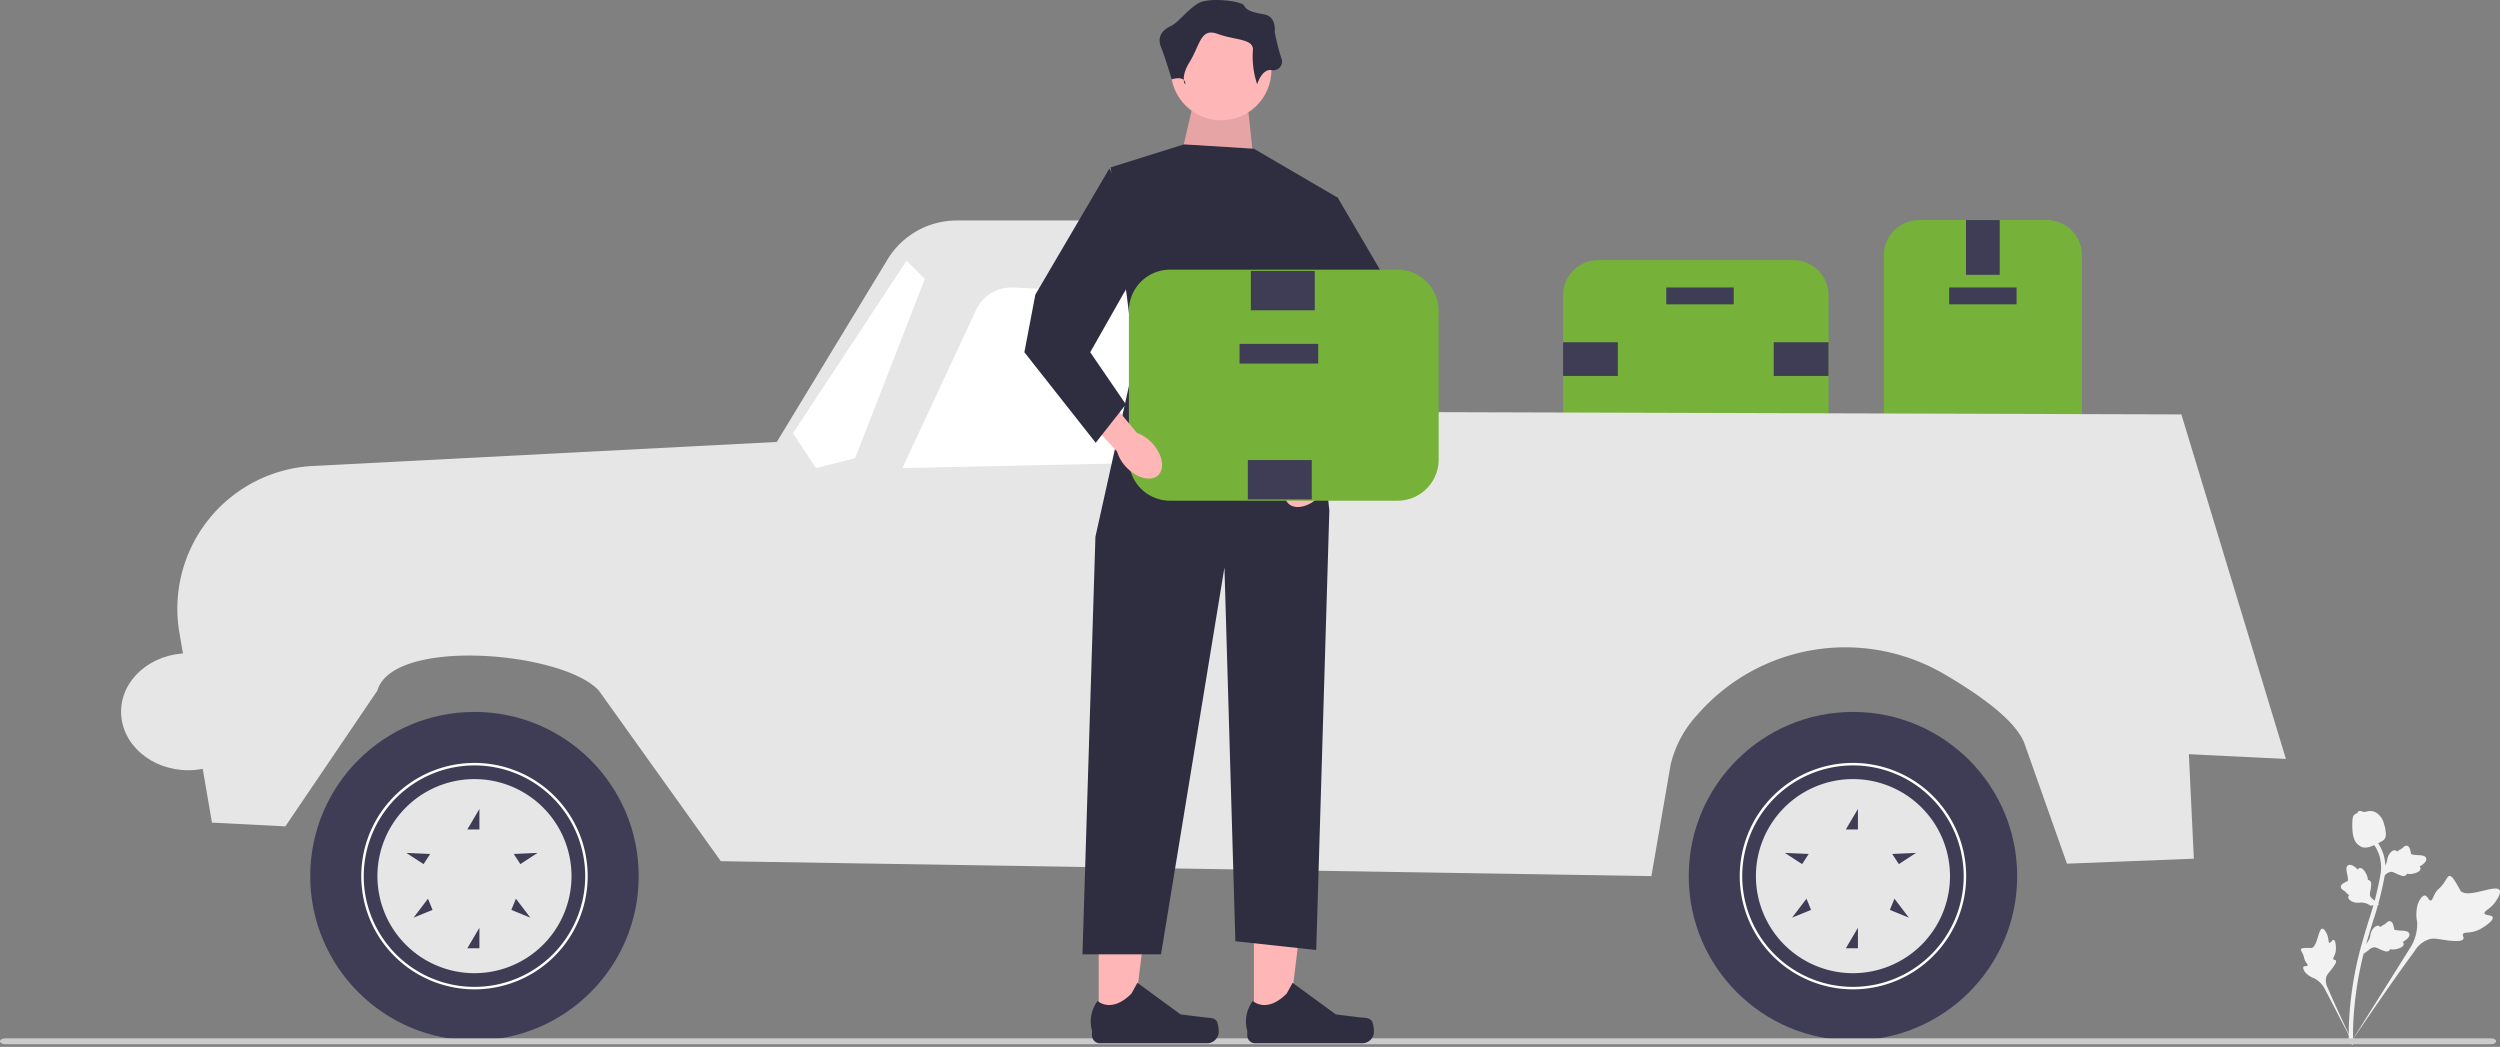 <svg id="undraw_delivery_truck_vt6p" xmlns="http://www.w3.org/2000/svg" width="375.578" height="157.27" viewBox="0 0 375.578 157.27">
  <rect x="0" y="0" width="375.578" height="157.27" fill="#808080" stroke="none"/>
  <g id="Group_14164" data-name="Group 14164" transform="translate(283.013 33.058)">
    <path id="Path_7410" data-name="Path 7410" d="M757.1,123.015V93.729a5.3,5.3,0,0,1,5.3-5.3h19.158a5.3,5.3,0,0,1,5.3,5.3v29.286a5.3,5.3,0,0,1-5.3,5.3H762.394A5.3,5.3,0,0,1,757.1,123.015Z" transform="translate(-757.098 -88.434)" fill="#76b139"/>
    <rect id="Rectangle_6874" data-name="Rectangle 6874" width="10.127" height="2.532" transform="translate(19.938 12.659) rotate(180)" fill="#3f3d56"/>
    <rect id="Rectangle_6875" data-name="Rectangle 6875" width="5.064" height="8.229" transform="translate(17.407 8.229) rotate(180)" fill="#3f3d56"/>
    <rect id="Rectangle_6876" data-name="Rectangle 6876" width="5.064" height="8.229" transform="translate(17.407 39.877) rotate(180)" fill="#3f3d56"/>
  </g>
  <g id="Group_14165" data-name="Group 14165" transform="translate(234.822 39.073)">
    <path id="Path_7411" data-name="Path 7411" d="M662.763,134.276H633.478a5.3,5.3,0,0,1-5.3-5.3V109.822a5.3,5.3,0,0,1,5.3-5.3h29.286a5.3,5.3,0,0,1,5.3,5.3V128.98a5.3,5.3,0,0,1-5.3,5.3Z" transform="translate(-628.182 -104.526)" fill="#76b139"/>
    <rect id="Rectangle_6877" data-name="Rectangle 6877" width="10.127" height="2.532" transform="translate(15.508 4.114)" fill="#3f3d56"/>
    <rect id="Rectangle_6878" data-name="Rectangle 6878" width="5.064" height="8.229" transform="translate(8.229 12.343) rotate(90)" fill="#3f3d56"/>
    <rect id="Rectangle_6879" data-name="Rectangle 6879" width="5.064" height="8.229" transform="translate(39.877 12.343) rotate(90)" fill="#3f3d56"/>
  </g>
  <path id="Path_7412" data-name="Path 7412" d="M76.467,179.073l-4.889-28.519a21.466,21.466,0,0,1,20.047-25.064l69.7-3.61,16.634-27.415a12.164,12.164,0,0,1,10.4-5.854h50.079a7.84,7.84,0,0,1,7.773,6.822l1.272,21.936,124.853.374L388.04,169.5l-14.579-.711.748,15.7-19.064.748-6.355-17.97c-1.2-3.384-6.44-7.2-11.891-10.391a29.432,29.432,0,0,0-37.164,5.865,16.771,16.771,0,0,0-4.133,7.637l-2.884,16.728-139.806-2.243-18.323-25.631c-5.413-5.891-30.968-8.055-33.269,0l-13.825,20.4-11.027-.561Z" transform="translate(-44.625 -55.486)" fill="#e6e6e6"/>
  <path id="Path_7413" data-name="Path 7413" d="M410.9,122.162l4.113,19.391-52.334,1.121,11.053-23.732a5.87,5.87,0,0,1,5.576-3.386l25.078,1.09A6.967,6.967,0,0,1,410.9,122.162Z" transform="translate(-227.107 -72.357)" fill="#fff"/>
  <path id="Path_7414" data-name="Path 7414" d="M328.027,134.434l10.467-26.915-2.74-2.74L318.682,130.7l3.469,5.233Z" transform="translate(-199.555 -65.611)" fill="#fff"/>
  <circle id="Ellipse_531" data-name="Ellipse 531" cx="24.672" cy="24.672" r="24.672" transform="translate(253.7 106.952)" fill="#3f3d56"/>
  <path id="Path_7415" data-name="Path 7415" d="M699.182,323.619a17.009,17.009,0,1,1,17.008,17.008A17.028,17.028,0,0,1,699.182,323.619Zm.374,0a16.635,16.635,0,1,0,16.635-16.635A16.654,16.654,0,0,0,699.556,323.619Z" transform="translate(-437.819 -191.995)" fill="#fff"/>
  <path id="Path_7416" data-name="Path 7416" d="M705.682,327.689a14.579,14.579,0,1,0,14.579-14.579A14.579,14.579,0,0,0,705.682,327.689Zm24.055-3.491-2.583,1.683-.992-1.523Zm-3.932,8.562.688-1.682,2.166,2.849Zm-6.614,5.77,1.818-3.083v3.083Zm0-17.85,1.818-3.083v3.083Zm-8.076,13.248,2.166-2.849.688,1.682Zm-1.078-9.729,3.576.161-.992,1.523Z" transform="translate(-441.889 -196.066)" fill="#e6e6e6"/>
  <circle id="Ellipse_532" data-name="Ellipse 532" cx="24.672" cy="24.672" r="24.672" transform="translate(46.608 106.952)" fill="#3f3d56"/>
  <path id="Path_7417" data-name="Path 7417" d="M145.182,323.619a17.008,17.008,0,1,1,17.008,17.008A17.028,17.028,0,0,1,145.182,323.619Zm.374,0a16.635,16.635,0,1,0,16.635-16.635A16.654,16.654,0,0,0,145.556,323.619Z" transform="translate(-90.911 -191.995)" fill="#fff"/>
  <path id="Path_7418" data-name="Path 7418" d="M151.682,327.689a14.579,14.579,0,1,0,14.579-14.579A14.579,14.579,0,0,0,151.682,327.689Zm24.055-3.491-2.583,1.683-.992-1.523ZM171.8,332.76l.688-1.682,2.166,2.849Zm-6.614,5.77,1.818-3.083v3.083Zm0-17.85,1.818-3.083v3.083Zm-8.076,13.248,2.166-2.849.688,1.682Zm-1.079-9.729,3.575.161-.992,1.523Z" transform="translate(-94.981 -196.066)" fill="#e6e6e6"/>
  <rect id="Rectangle_6880" data-name="Rectangle 6880" width="14.205" height="2.991" transform="translate(188.47 79.102) rotate(180)" fill="#3f3d56"/>
  <g id="Group_14166" data-name="Group 14166" transform="translate(345.662 121.821)">
    <path id="Path_7419" data-name="Path 7419" d="M965.761,358.251c-.132-.405-1.136-.227-1.232-.589s.867-.664,1.605-1.681c.133-.184.972-1.34.65-1.826-.61-.922-4.855,1.374-5.874.086a17.053,17.053,0,0,0-.982-1.672c-.265-.359-.435-.533-.638-.528-.288.007-.391.368-.844,1.021-.68.98-.925.857-1.372,1.659-.332.6-.372.977-.611,1-.339.032-.479-.71-.894-.739s-.846.7-1.056,1.276a5.666,5.666,0,0,0-.1,2.715,6.708,6.708,0,0,1-1.046,3.864l-9.118,14.527c1.958-2.961,7.517-11.037,9.756-14a4,4,0,0,1,2.411-1.875c1.03-.156,2.282.354,4.031.324.2,0,.772-.02.911-.322.114-.249-.17-.466-.066-.7.138-.314.761-.179,1.61-.388a4.634,4.634,0,0,0,1.355-.6c.105-.063,1.676-1.014,1.5-1.554Z" transform="translate(-936.942 -342.264)" fill="#f2f2f2"/>
    <path id="Path_7420" data-name="Path 7420" d="M929.631,374.905c-.237-.052-.439.492-.645.435s-.076-.617-.362-1.273c-.052-.118-.377-.864-.709-.846-.629.033-.726,2.779-1.653,2.908a9.687,9.687,0,0,0-1.1,0c-.253.026-.387.06-.443.161-.08.144.068.3.257.709.285.616.154.7.418,1.152.2.335.372.464.314.588-.082.176-.487.03-.62.225s.1.618.322.886a3.225,3.225,0,0,0,1.3.83,3.819,3.819,0,0,1,1.595,1.628l4.5,8.667c-.888-1.816-3.248-6.874-4.056-8.828a2.278,2.278,0,0,1-.225-1.724c.221-.55.832-1.018,1.322-1.885.057-.1.213-.385.1-.54-.089-.128-.277-.051-.362-.169-.114-.159.132-.425.274-.9a2.644,2.644,0,0,0,.1-.838c0-.07-.014-1.115-.33-1.184Z" transform="translate(-924.694 -355.527)" fill="#f2f2f2"/>
    <path id="Path_7421" data-name="Path 7421" d="M949.909,375.124l.141-1.306.087-.082a2.414,2.414,0,0,0,.746-1.195c.015-.066.026-.132.039-.2a2.041,2.041,0,0,1,.363-.949c.144-.193.527-.63.921-.477a.474.474,0,0,1,.228.182l.039-.039a1.437,1.437,0,0,1,.4-.284,1.677,1.677,0,0,0,.333-.214c.068-.054.122-.1.167-.143a.613.613,0,0,1,.557-.211.654.654,0,0,1,.4.477,3.15,3.15,0,0,1,.158.62,1,1,0,0,0,.023.12c.056.142.762.178,1.027.194.6.032,1.113.06,1.237.469.089.292-.1.611-.568.973a2.133,2.133,0,0,1-.422.248.437.437,0,0,1,.145.313h0c.009.326-.326.576-.994.745a2.173,2.173,0,0,1-.682.084,2.548,2.548,0,0,1-.361-.048.43.43,0,0,1-.094.177.646.646,0,0,1-.715.118,5.273,5.273,0,0,1-.9-.357,2.306,2.306,0,0,0-.567-.218,1.319,1.319,0,0,0-.9.383l-.825.619Z" transform="translate(-940.484 -353.631)" fill="#f2f2f2"/>
    <path id="Path_7422" data-name="Path 7422" d="M946.525,353.516l-1.3.194-.1-.063a2.415,2.415,0,0,0-1.345-.419c-.067,0-.135.008-.2.014a2.041,2.041,0,0,1-1.01-.111c-.223-.091-.743-.35-.7-.77a.474.474,0,0,1,.118-.267l-.048-.028a1.432,1.432,0,0,1-.378-.319,1.687,1.687,0,0,0-.292-.268c-.069-.052-.13-.092-.181-.125a.613.613,0,0,1-.345-.486.655.655,0,0,1,.36-.511,3.151,3.151,0,0,1,.56-.31,1,1,0,0,0,.11-.053c.123-.09-.021-.782-.073-1.043-.12-.585-.224-1.092.14-1.316.26-.16.616-.062,1.085.3a2.124,2.124,0,0,1,.347.345.437.437,0,0,1,.266-.22h0c.313-.091.64.169.973.772a2.169,2.169,0,0,1,.254.638,2.542,2.542,0,0,1,.046.361.429.429,0,0,1,.2.046.646.646,0,0,1,.295.662,5.267,5.267,0,0,1-.118.956,2.312,2.312,0,0,0-.067.6c.035.3.281.516.6.772l.808.641Z" transform="translate(-934.746 -339.46)" fill="#f2f2f2"/>
    <path id="Path_7423" data-name="Path 7423" d="M956.674,344.795l.141-1.306.087-.082a2.414,2.414,0,0,0,.746-1.195c.015-.066.027-.132.038-.2a2.042,2.042,0,0,1,.363-.949c.145-.193.527-.63.921-.477a.473.473,0,0,1,.228.182l.039-.039a1.438,1.438,0,0,1,.4-.284,1.675,1.675,0,0,0,.333-.214c.068-.054.122-.1.167-.143a.613.613,0,0,1,.557-.211.654.654,0,0,1,.4.477,3.141,3.141,0,0,1,.158.62,1.024,1.024,0,0,0,.023.12c.056.142.762.178,1.027.194.6.032,1.113.06,1.237.469.089.292-.1.611-.568.973a2.13,2.13,0,0,1-.422.248.437.437,0,0,1,.145.313h0c.009.326-.326.576-.994.745a2.171,2.171,0,0,1-.682.084,2.537,2.537,0,0,1-.361-.048.431.431,0,0,1-.094.177.646.646,0,0,1-.715.118,5.269,5.269,0,0,1-.9-.357,2.307,2.307,0,0,0-.567-.218,1.318,1.318,0,0,0-.9.383l-.825.619h0Z" transform="translate(-944.719 -334.639)" fill="#f2f2f2"/>
    <path id="Path_7424" data-name="Path 7424" d="M944.467,368.326l-.23-.227,0-.323,0,.323-.319-.034c0-.03,0-.1,0-.21a45.653,45.653,0,0,1,.2-5.237A52.561,52.561,0,0,1,945,356.7c.409-1.969.833-3.433,1.174-4.611.257-.888.517-1.73.77-2.551a49.712,49.712,0,0,0,1.71-6.624,6.336,6.336,0,0,0-.1-2.92,6,6,0,0,0-1.111-2.1l.5-.406a6.659,6.659,0,0,1,1.229,2.327,6.939,6.939,0,0,1,.121,3.206,50.16,50.16,0,0,1-1.73,6.706c-.252.817-.511,1.656-.767,2.54-.338,1.166-.758,2.618-1.161,4.562a51.929,51.929,0,0,0-.872,5.844,44.933,44.933,0,0,0-.2,5.166c.006.316.008.382-.094.484Z" transform="translate(-936.724 -333.153)" fill="#f2f2f2"/>
    <path id="Path_7425" data-name="Path 7425" d="M946.967,331.374c-.026-.006-.052-.012-.078-.02a2.064,2.064,0,0,1-1.264-1.283,4.51,4.51,0,0,1-.247-1.372,8.044,8.044,0,0,1,0-1.366c.038-.469.088-.657.216-.8a.985.985,0,0,1,.534-.306.365.365,0,0,1,.066-.18c.166-.239.444-.141.594-.09a1.592,1.592,0,0,0,.277.08.812.812,0,0,0,.418-.044,1.8,1.8,0,0,1,.573-.09,1.924,1.924,0,0,1,.973.3,2.827,2.827,0,0,1,1.1,1.683,4.918,4.918,0,0,1,.255,1.3,1.442,1.442,0,0,1-.1.8c-.145.284-.366.415-.915.691a8.65,8.65,0,0,1-1.1.509,2.425,2.425,0,0,1-1.3.19Z" transform="translate(-937.629 -325.888)" fill="#f2f2f2"/>
  </g>
  <path id="Path_7426" data-name="Path 7426" d="M0,417.735c0,.247.348.445.782.445H374.218c.434,0,.782-.2.782-.445s-.348-.445-.782-.445H.782C.348,417.29,0,417.489,0,417.735Z" transform="translate(0 -261.302)" fill="#ccc"/>
  <g id="Group_14171" data-name="Group 14171" transform="translate(153.892 0)">
    <g id="Group_14167" data-name="Group 14167" transform="translate(33.287 133.604)">
      <path id="Path_7427" data-name="Path 7427" d="M503.939,377.43h5.19l2.469-20.02h-7.66Z" transform="translate(-502.738 -357.41)" fill="#ffb6b6"/>
      <path id="Path_7428" data-name="Path 7428" d="M519.711,400.842h0a4.454,4.454,0,0,1,.247,1.467h0a1.762,1.762,0,0,1-1.762,1.762H502.123a1.2,1.2,0,0,1-1.2-1.2V402.2a5.138,5.138,0,0,1,.842-4.49s2.035,1.941,5.075-1.1l.9-1.624,6.49,4.746,3.6.443c.787.1,1.485-.015,1.89.667Z" transform="translate(-500.728 -380.94)" fill="#2f2e41"/>
    </g>
    <g id="Group_14168" data-name="Group 14168" transform="translate(9.967 133.604)">
      <path id="Path_7429" data-name="Path 7429" d="M441.556,377.43h5.19l2.469-20.02h-7.66Z" transform="translate(-440.355 -357.41)" fill="#ffb6b6"/>
      <path id="Path_7430" data-name="Path 7430" d="M457.329,400.842h0a4.455,4.455,0,0,1,.247,1.467h0a1.762,1.762,0,0,1-1.762,1.762H439.741a1.2,1.2,0,0,1-1.2-1.2V402.2a5.138,5.138,0,0,1,.842-4.49s2.035,1.941,5.075-1.1l.9-1.624,6.49,4.746,3.6.443c.787.1,1.485-.015,1.89.667Z" transform="translate(-438.346 -380.94)" fill="#2f2e41"/>
    </g>
    <path id="Path_7431" data-name="Path 7431" d="M484.136,44.725l.985,9.2-11.5-.985L475.6,44.4Z" transform="translate(-450.47 -27.801)" fill="#ffb6b6"/>
    <path id="Path_7432" data-name="Path 7432" d="M484.136,44.725l.985,9.2-11.5-.985L475.6,44.4Z" transform="translate(-450.47 -27.801)" opacity="0.1" style="mix-blend-mode: normal;isolation: isolate"/>
    <circle id="Ellipse_533" data-name="Ellipse 533" cx="7.554" cy="7.554" r="7.554" transform="translate(22.006 2.966)" fill="#ffb6b6"/>
    <path id="Path_7433" data-name="Path 7433" d="M460.787,58.673l12.645,7.39L469.289,86.1l2.829,26.932-1.971,66.017L458,177.733l-1.642-56.164L446.829,179.7h-11.8l1.947-62.732,5.912-26.6-3.613-28.9,11-3.449Z" transform="translate(-426.301 -36.329)" fill="#2f2e41"/>
    <path id="Path_7434" data-name="Path 7434" d="M480.695,12.655s.657-2.3,2.135-2.135a1.3,1.3,0,0,0,1.478-1.806,33.949,33.949,0,0,1-.985-3.941s.328-2.3-1.642-2.628-2.628-.657-2.956-1.314-5.255-1.314-6.9-.328-2.956,2.876-4.106,3.409-2.135,1.518-1.478,3.16,1.61,4.854,1.61,4.854,1.675-.584,2,.4-.985-.328.657-2.956,1.642-5.255,4.27-4.27,5.583.657,5.255,2.628a13.014,13.014,0,0,0,.657,4.927Z" transform="translate(-445.715 0)" fill="#2f2e41"/>
    <path id="uuid-2f48dadd-bd50-474e-b6bc-efb589732da4-28" d="M517.77,174.5c-1.581,1.674-2,3.846-.933,4.852s3.21.464,4.792-1.21a5.763,5.763,0,0,0,1.38-2.345l6.609-7.177-3.434-3.03-6.151,7.4A5.762,5.762,0,0,0,517.77,174.5Z" transform="translate(-477.159 -103.69)" fill="#ffb6b6"/>
    <path id="Path_7435" data-name="Path 7435" d="M527.743,79.1l11.129,18.961,1.649,8.656-10.717,13.6-4.534-5.771,5.359-7.832-8.656-15.251Z" transform="translate(-480.744 -49.533)" fill="#2f2e41"/>
    <g id="Group_14169" data-name="Group 14169" transform="translate(15.707 40.508)">
      <path id="Path_7436" data-name="Path 7436" d="M453.7,136.9V114.545a6.186,6.186,0,0,1,6.179-6.179h34.174a6.186,6.186,0,0,1,6.179,6.179V136.9a6.186,6.186,0,0,1-6.179,6.179H459.881A6.186,6.186,0,0,1,453.7,136.9Z" transform="translate(-453.701 -108.365)" fill="#76b139"/>
      <rect id="Rectangle_6881" data-name="Rectangle 6881" width="11.818" height="2.954" transform="translate(28.437 14.11) rotate(180)" fill="#3f3d56"/>
      <rect id="Rectangle_6882" data-name="Rectangle 6882" width="5.909" height="9.602" transform="translate(27.468 28.608) rotate(90)" fill="#3f3d56"/>
      <rect id="Rectangle_6883" data-name="Rectangle 6883" width="5.909" height="9.602" transform="translate(27.919 0.198) rotate(90)" fill="#3f3d56"/>
    </g>
    <g id="Group_14170" data-name="Group 14170" transform="translate(0 25.3)">
      <path id="uuid-f6ce86b9-37cf-4878-a476-c93c5a2c7b27-29" d="M443.107,163.077c1.581,1.674,2,3.846.933,4.852s-3.21.464-4.792-1.21a5.762,5.762,0,0,1-1.38-2.345l-6.609-7.177,3.434-3.03,6.151,7.4A5.762,5.762,0,0,1,443.107,163.077Z" transform="translate(-423.941 -121.837)" fill="#ffb6b6"/>
      <path id="Path_7437" data-name="Path 7437" d="M424.46,67.681,413.331,86.642,411.682,95.3,422.4,108.9l4.534-5.771L421.575,95.3l8.656-15.251Z" transform="translate(-411.682 -67.681)" fill="#2f2e41"/>
    </g>
  </g>
  <ellipse id="Ellipse_534" data-name="Ellipse 534" cx="10.093" cy="8.785" rx="10.093" ry="8.785" transform="translate(18.192 98.142)" fill="#e6e6e6"/>
</svg>
